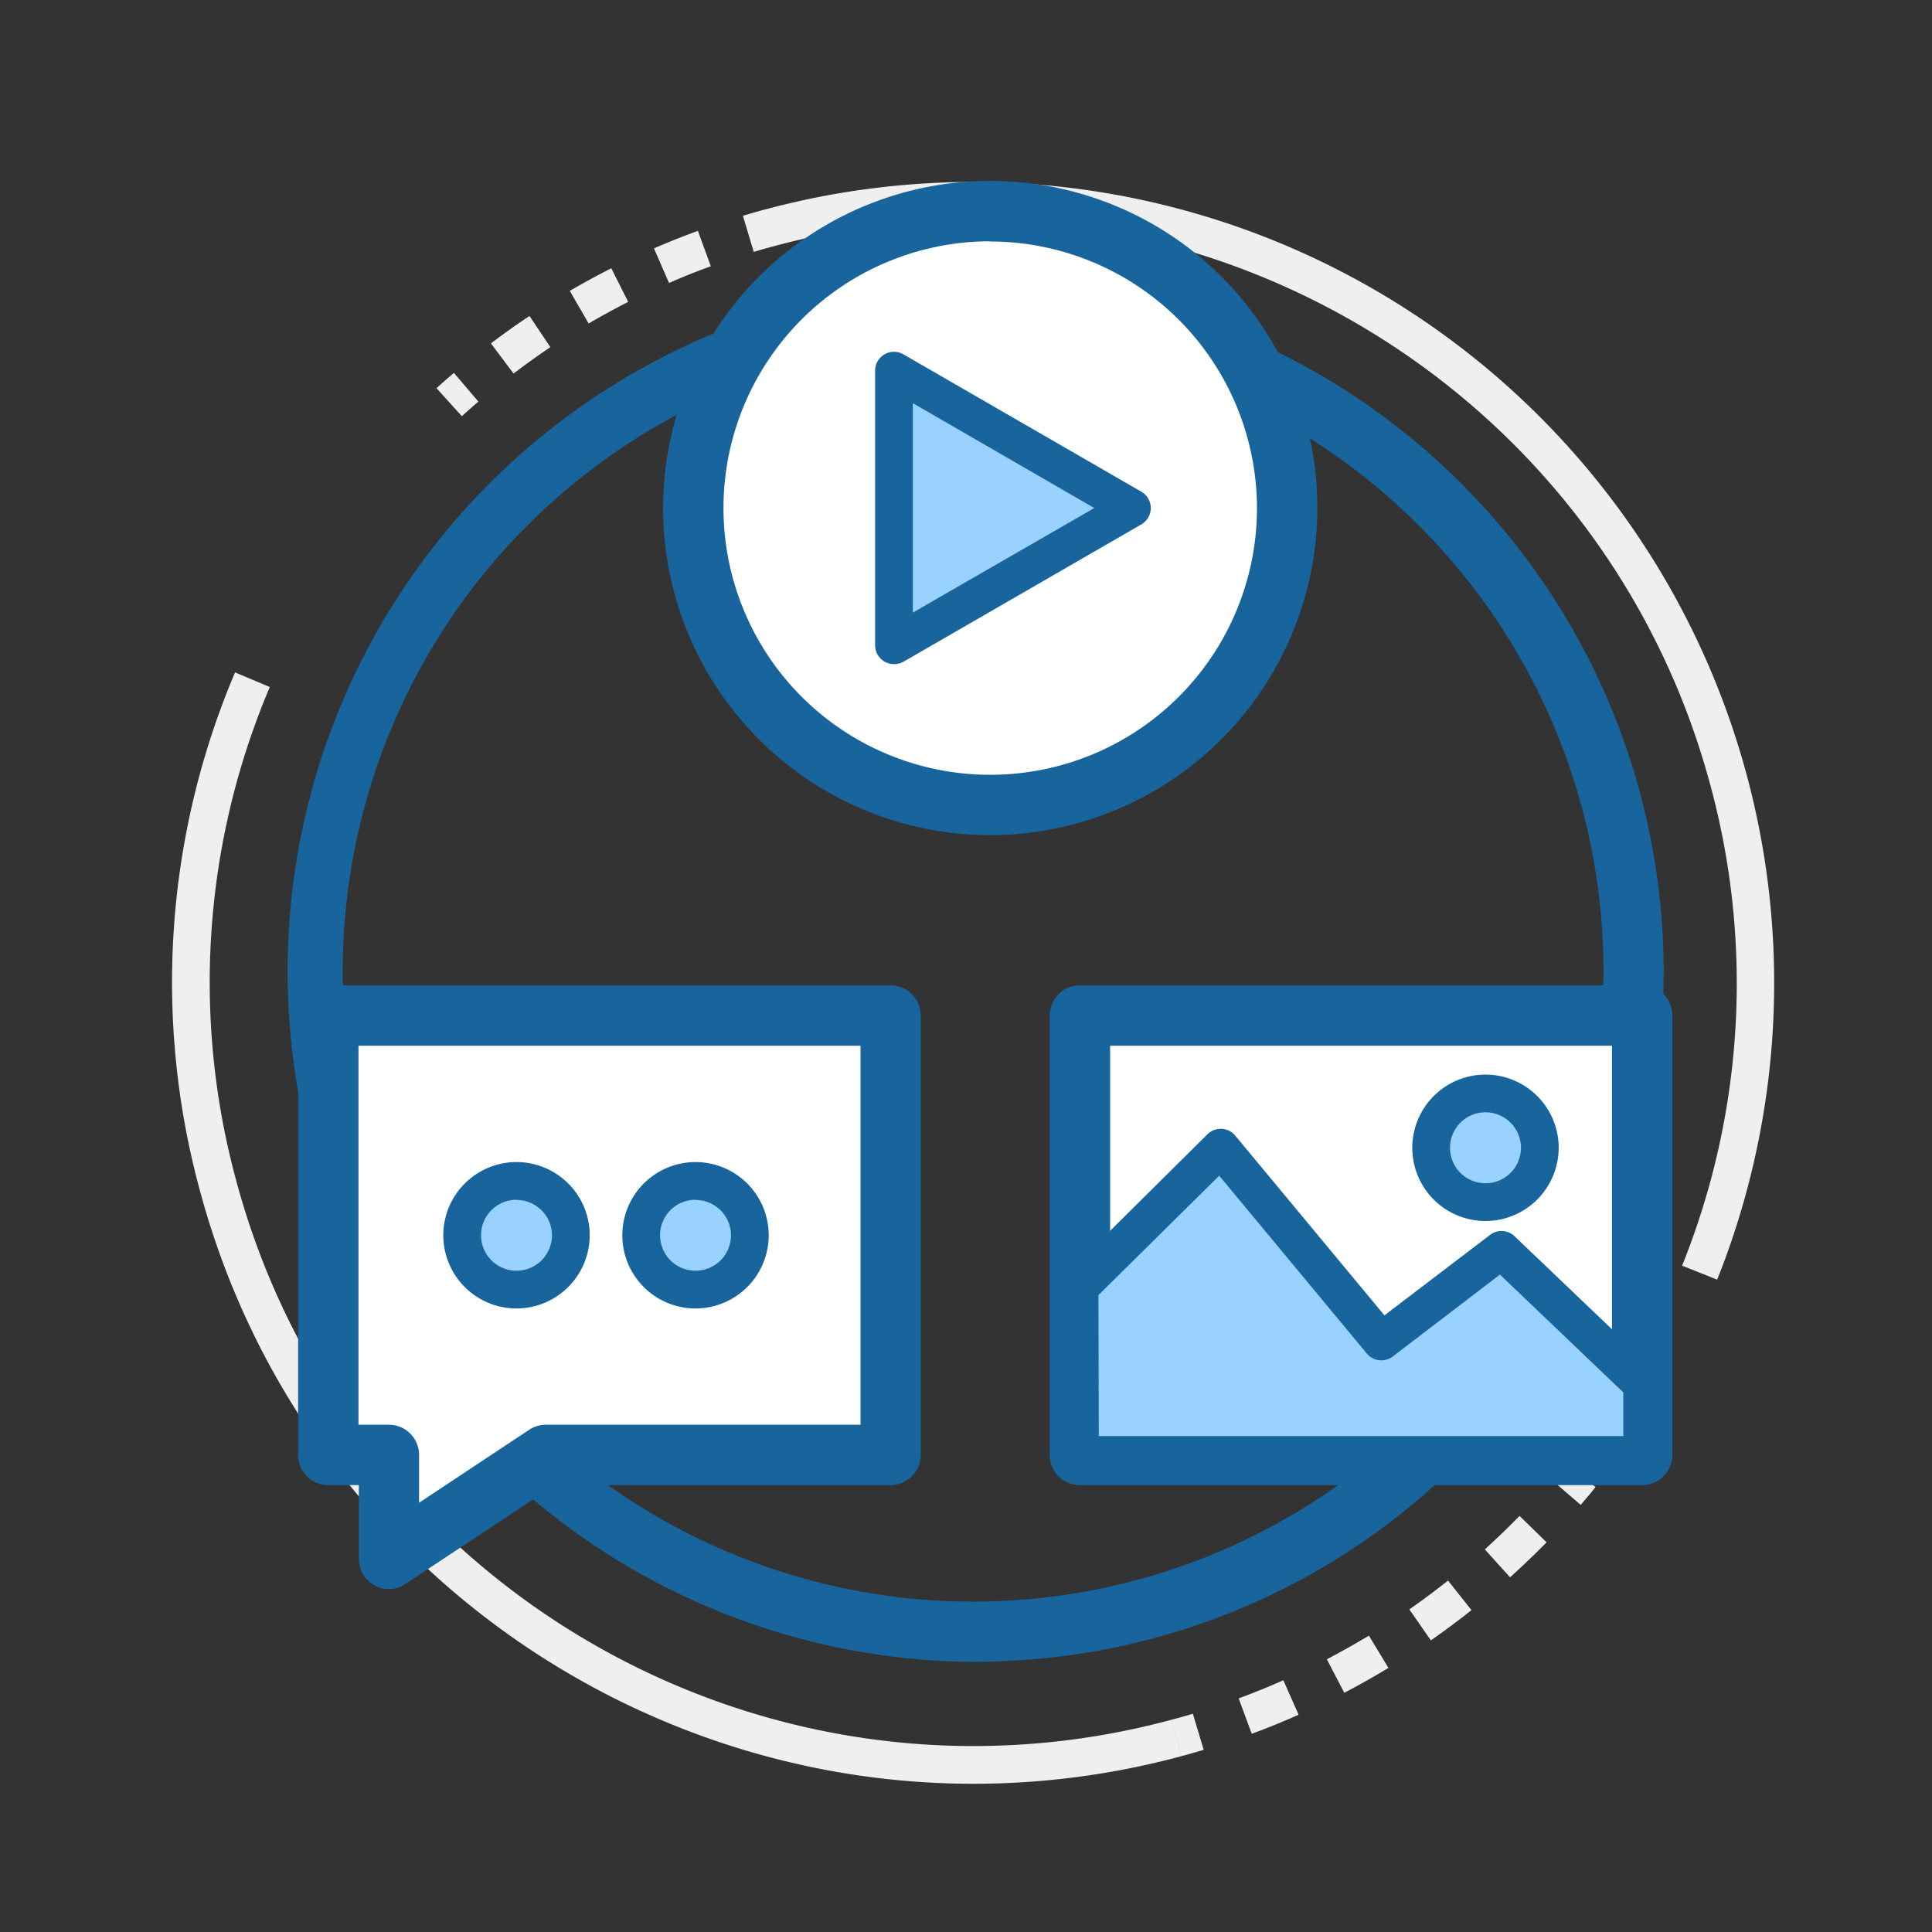 <?xml version="1.0" standalone="no"?><!DOCTYPE svg PUBLIC "-//W3C//DTD SVG 1.1//EN" "http://www.w3.org/Graphics/SVG/1.1/DTD/svg11.dtd"><svg t="1689603307455" class="icon" viewBox="0 0 1024 1024" version="1.1" xmlns="http://www.w3.org/2000/svg" p-id="8837" xmlns:xlink="http://www.w3.org/1999/xlink" width="200" height="200"><rect x="0" y="0" width="1024" height="1024" fill="#333333" stroke="none"/><path d="M244.78 220.58l-13.42-14.84c3.04-2.76 6.16-5.48 9.22-8.1l12.98 15.22c-2.92 2.5-5.88 5.14-8.78 7.72zM272.2 198l-12-16c6.66-5.02 13.54-10 20.46-14.5l11.04 16.5c-6.6 4.48-13.16 9.12-19.5 14zM312 171.46l-10-17.28c7.2-4.2 14.62-8.22 22-12l8.96 17.82c-7.08 3.62-14.14 7.46-20.96 11.46zM354.6 150l-8-18.36c7.62-3.3 15.46-6.42 23.3-9.28l6.86 18.78c-7.44 2.64-14.9 5.62-22.16 8.86zM399.5 133.52l-5.74-19.16c3.9-1.16 7.86-2.3 11.82-3.36l5.2 19.32c-3.78 1-7.56 2.08-11.28 3.2zM837.82 797.62l-15.18-13.02c2.54-2.98 5.06-6 7.5-9l15.56 12.58c-2.56 3.16-5.22 6.32-7.88 9.44zM663.46 918.94l-6.94-18.76c8-2.94 16-6.18 23.68-9.62l8.1 18.28c-8.12 3.62-16.48 7.02-24.84 10.1z m49.04-21.74l-9.24-17.74c7.54-4 15.02-8.14 22.28-12.54l10.36 17.1c-7.64 4.64-15.5 9.06-23.42 13.2z m45.9-27.78l-11.42-16.42c6.96-4.84 13.86-10 20.5-15.26l12.44 15.66c-7 5.56-14.24 10.96-21.54 16.04z m42-33.38l-13.42-14.84c6.28-5.68 12.48-11.66 18.42-17.74l14.32 14c-6.24 6.36-12.74 12.54-19.34 18.54zM626.16 930.82l-5.2-19.32c3.72-1 7.52-2 11.28-3.2l5.74 19.16c-3.98 1.18-7.98 2.3-11.82 3.36zM910.14 678.24l-18.58-7.42a401.04 401.04 0 0 0 14.88-254.98c-58-215.38-280.32-343.44-495.68-285.5l-5.2-19.32a424.52 424.52 0 0 1 504.58 567.22zM516 945.44c-187.24 0-359.1-125.02-410-314.24a420.34 420.34 0 0 1 18.58-274.82l18.42 7.76A400.52 400.52 0 0 0 125.26 626c58 215.38 280.32 343.46 495.68 285.5l5.2 19.32a423.66 423.66 0 0 1-110.14 14.62z" fill="#EFEFEF" p-id="8838"></path><path d="M515.34 880.84a366 366 0 0 1-23.5-731.02 366.14 366.14 0 0 1 376.3 464.34 16 16 0 0 1-30.8-8.68 334.12 334.12 0 1 0-97.34 157 16 16 0 1 1 21.5 23.72A362 362 0 0 1 539.88 880q-12.3 0.84-24.54 0.84z" fill="#18659E" p-id="8839"></path><path d="M472.18 771.14h-182.76l-83.22 55.12v-55.12H174.08V538.28h298.1v232.86z" fill="#FFFFFF" p-id="8840"></path><path d="M206.2 842.26a16 16 0 0 1-16-16v-39.12H174a16 16 0 0 1-16-16V538.28a16 16 0 0 1 16-16h298a16 16 0 0 1 16 16v232.86a16 16 0 0 1-16 16h-178l-79.2 52.46a16 16 0 0 1-8.6 2.66zM190 755.14h16.12a16 16 0 0 1 16 16v25.34l58.38-38.68a16 16 0 0 1 8.84-2.66h166.76V554.28H190z" fill="#18659E" p-id="8841"></path><path d="M870.38 771.14H572.3V538.28h298.08v232.86z" fill="#FFFFFF" p-id="8842"></path><path d="M870.38 787.14h-298a16 16 0 0 1-16-16V538.28a16 16 0 0 1 16-16h298a16 16 0 0 1 16 16v232.86a16 16 0 0 1-16 16z m-282-32h266V554.28h-266z" fill="#18659E" p-id="8843"></path><path d="M524.84 269.28m-157.38 0a157.38 157.38 0 1 0 314.76 0 157.38 157.38 0 1 0-314.76 0Z" fill="#FFFFFF" p-id="8844"></path><path d="M524.84 442.64a173.38 173.38 0 1 1 173.38-173.38 173.56 173.56 0 0 1-173.38 173.38z m0-314.74a141.38 141.38 0 1 0 141.38 141.38A141.54 141.54 0 0 0 524.84 128z" fill="#18659E" p-id="8845"></path><path d="M599.94 269.28l-126.12-72.82v145.62l126.12-72.8z" fill="#99D1FF" p-id="8846"></path><path d="M473.82 352a10 10 0 0 1-10-10V196.46a10 10 0 0 1 15-8.66l126.12 72.82a10 10 0 0 1 0 17.32l-126.12 72.82a10 10 0 0 1-5 1.24z m10-138.32v111l96.18-55.4z" fill="#18659E" p-id="8847"></path><path d="M646.92 608.36l-74.62 73.92v88.86h298.08V671.4v62.4l-74.64-71.28-63.62 48.48-85.2-102.64z" fill="#99D1FF" p-id="8848"></path><path d="M870.38 781.14h-298a10 10 0 0 1-10-10v-88.86a10 10 0 0 1 2.96-7.1l74.64-74a10.1 10.1 0 0 1 7.52-2.88 10 10 0 0 1 7.2 3.6l79.08 95.26 56-42.66a10 10 0 0 1 12.96 0.72l57.74 55.14V671.4a10 10 0 0 1 20 0v99.76a10 10 0 0 1-10.1 9.98z m-288-20h278V738l-65.38-62.44-56.8 43.4a10 10 0 0 1-13.76-1.56l-78.24-94.26-64 63.3z" fill="#18659E" p-id="8849"></path><path d="M787.34 608.36m-28.8 0a28.8 28.8 0 1 0 57.6 0 28.8 28.8 0 1 0-57.6 0Z" fill="#99D1FF" p-id="8850"></path><path d="M787.34 647.16a38.8 38.8 0 1 1 38.8-38.8 38.86 38.86 0 0 1-38.8 38.8z m0-57.62a18.8 18.8 0 1 0 18.8 18.8 18.82 18.82 0 0 0-18.8-18.8z" fill="#18659E" p-id="8851"></path><path d="M273.76 654.72m-28.8 0a28.8 28.8 0 1 0 57.6 0 28.8 28.8 0 1 0-57.6 0Z" fill="#99D1FF" p-id="8852"></path><path d="M273.76 693.52a38.8 38.8 0 1 1 38.8-38.8 38.86 38.86 0 0 1-38.8 38.8z m0-57.62a18.8 18.8 0 1 0 18.8 18.8 18.82 18.82 0 0 0-18.8-18.7z" fill="#18659E" p-id="8853"></path><path d="M368.64 654.72m-28.8 0a28.8 28.8 0 1 0 57.6 0 28.8 28.8 0 1 0-57.6 0Z" fill="#99D1FF" p-id="8854"></path><path d="M368.64 693.52a38.8 38.8 0 1 1 38.8-38.8 38.86 38.86 0 0 1-38.8 38.8z m0-57.62a18.8 18.8 0 1 0 18.8 18.8 18.82 18.82 0 0 0-18.8-18.7z" fill="#18659E" p-id="8855"></path></svg>